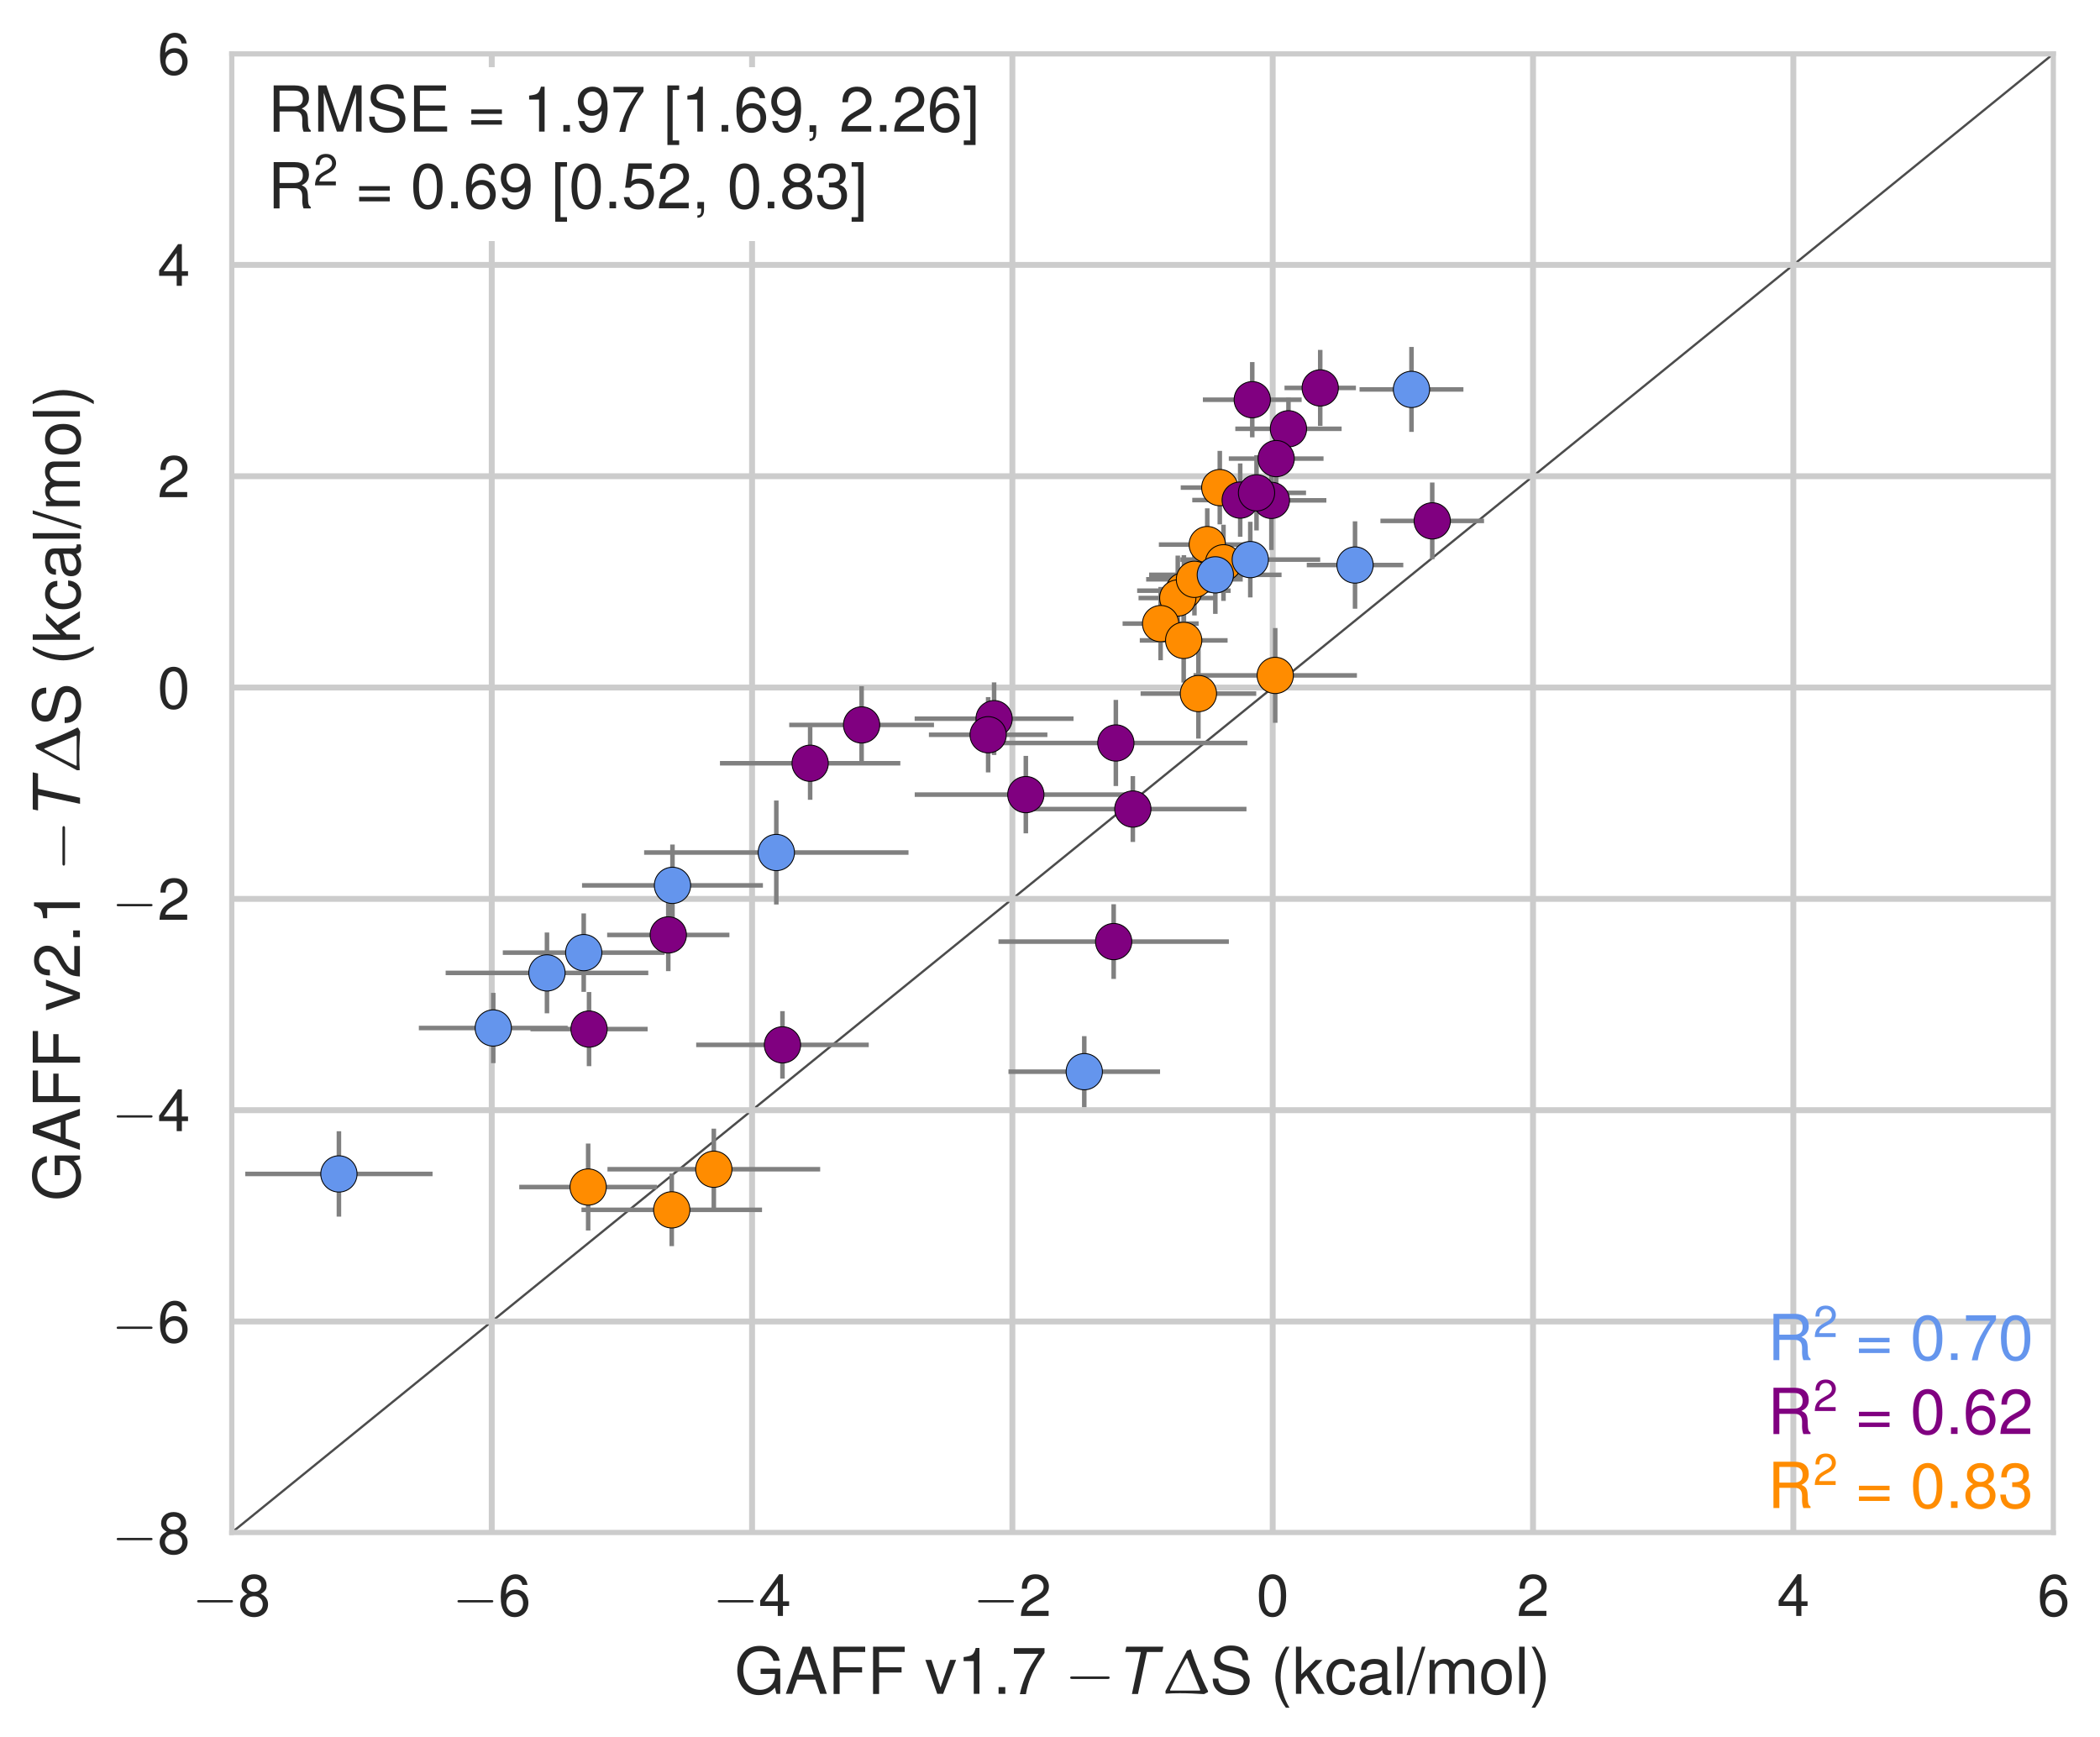 <?xml version="1.0" encoding="utf-8" standalone="no"?>
<!DOCTYPE svg PUBLIC "-//W3C//DTD SVG 1.1//EN"
  "http://www.w3.org/Graphics/SVG/1.1/DTD/svg11.dtd">
<!-- Created with matplotlib (http://matplotlib.org/) -->
<svg height="383pt" version="1.1" viewBox="0 0 463 383" width="463pt" xmlns="http://www.w3.org/2000/svg" xmlns:xlink="http://www.w3.org/1999/xlink">
 <defs>
  <style type="text/css">
*{stroke-linecap:butt;stroke-linejoin:round;}
  </style>
 </defs>
 <g id="figure_1">
  <g id="patch_1">
   <path d="M 0 383.709 
L 463.583 383.709 
L 463.583 0 
L 0 0 
z
" style="fill:#ffffff;"/>
  </g>
  <g id="axes_1">
   <g id="patch_2">
    <path d="M 51.023 337.974 
L 452.783 337.974 
L 452.783 11.814 
L 51.023 11.814 
z
" style="fill:#ffffff;"/>
   </g>
   <g id="line2d_1">
    <path clip-path="url(#pfcece7b3a3)" d="M -1 380.208 
L 464.583 2.234 
" style="fill:none;stroke:#4c4c4c;stroke-linecap:round;stroke-width:0.5;"/>
   </g>
   <g id="matplotlib.axis_1">
    <g id="xtick_1">
     <g id="line2d_2">
      <path clip-path="url(#pfcece7b3a3)" d="M 51.023 337.974 
L 51.023 11.814 
" style="fill:none;stroke:#cccccc;stroke-linecap:round;stroke-width:1.3;"/>
     </g>
     <g id="line2d_3"/>
     <g id="text_1">
      <!-- $-8$ -->
      <defs>
       <path d="M 65.906 23 
C 67.594 23 69.406 23 69.406 25 
C 69.406 27 67.594 27 65.906 27 
L 11.797 27 
C 10.094 27 8.297 27 8.297 25 
C 8.297 23 10.094 23 11.797 23 
z
" id="CMSY10-0"/>
       <path d="M 39.094 37.484 
C 46.406 41.875 48.797 45.469 48.797 52.156 
C 48.797 63.219 40.094 71 27.5 71 
C 15 71 6.203 63.219 6.203 52.156 
C 6.203 45.578 8.594 41.984 15.797 37.484 
C 7.703 33.594 3.703 27.719 3.703 19.938 
C 3.703 6.969 13.5 -2 27.5 -2 
C 41.5 -2 51.297 6.984 51.297 19.844 
C 51.297 27.719 47.297 33.594 39.094 37.484 
z
M 27.5 63.188 
C 35 63.188 39.797 58.812 39.797 51.953 
C 39.797 45.375 34.906 41 27.5 41 
C 20.094 41 15.203 45.375 15.203 52.047 
C 15.203 58.812 20.094 63.188 27.5 63.188 
z
M 27.5 33.578 
C 36.297 33.578 42.297 28 42.297 19.734 
C 42.297 11.391 36.297 5.812 27.297 5.812 
C 18.703 5.812 12.703 11.484 12.703 19.734 
C 12.703 28 18.703 33.578 27.5 33.578 
z
" id="Nimbus_Sans_L_Regular-56"/>
      </defs>
      <g style="fill:#262626;" transform="translate(42.386 356.302)scale(0.13 -0.13)">
       <use transform="scale(0.996)" xlink:href="#CMSY10-0"/>
       <use transform="translate(77.487 0)scale(0.996)" xlink:href="#Nimbus_Sans_L_Regular-56"/>
      </g>
     </g>
    </g>
    <g id="xtick_2">
     <g id="line2d_4">
      <path clip-path="url(#pfcece7b3a3)" d="M 108.417 337.974 
L 108.417 11.814 
" style="fill:none;stroke:#cccccc;stroke-linecap:round;stroke-width:1.3;"/>
     </g>
     <g id="line2d_5"/>
     <g id="text_2">
      <!-- $-6$ -->
      <defs>
       <path d="M 49.797 52.844 
C 48.094 64.234 40.5 71 29.703 71 
C 21.906 71 14.906 67.219 10.703 60.938 
C 6.297 54.062 4.297 45.375 4.297 32.516 
C 4.297 20.641 6.094 13.062 10.297 6.781 
C 14.094 1.078 20.297 -2 28.094 -2 
C 41.594 -2 51.297 8.094 51.297 22.109 
C 51.297 35.438 42.297 44.812 29.594 44.812 
C 22.594 44.812 17.094 42.109 13.297 36.906 
C 13.406 53.812 19 63.188 29.094 63.188 
C 35.297 63.188 39.594 59.422 41 52.844 
z
M 28.5 37 
C 37 37 42.297 31.031 42.297 21.406 
C 42.297 12.391 36.297 5.812 28.203 5.812 
C 20 5.812 13.797 12.703 13.797 21.906 
C 13.797 30.828 19.797 37 28.5 37 
z
" id="Nimbus_Sans_L_Regular-54"/>
      </defs>
      <g style="fill:#262626;" transform="translate(99.78 356.302)scale(0.13 -0.13)">
       <use transform="scale(0.996)" xlink:href="#CMSY10-0"/>
       <use transform="translate(77.487 0)scale(0.996)" xlink:href="#Nimbus_Sans_L_Regular-54"/>
      </g>
     </g>
    </g>
    <g id="xtick_3">
     <g id="line2d_6">
      <path clip-path="url(#pfcece7b3a3)" d="M 165.812 337.974 
L 165.812 11.814 
" style="fill:none;stroke:#cccccc;stroke-linecap:round;stroke-width:1.3;"/>
     </g>
     <g id="line2d_7"/>
     <g id="text_3">
      <!-- $-4$ -->
      <defs>
       <path d="M 32.703 17 
L 32.703 0 
L 41.5 0 
L 41.5 17 
L 52 17 
L 52 24.906 
L 41.5 24.906 
L 41.5 71.016 
L 35 71.016 
L 2.797 26.312 
L 2.797 17 
z
M 32.703 24.906 
L 10.5 24.906 
L 32.703 55.984 
z
" id="Nimbus_Sans_L_Regular-52"/>
      </defs>
      <g style="fill:#262626;" transform="translate(157.174 356.302)scale(0.13 -0.13)">
       <use transform="scale(0.996)" xlink:href="#CMSY10-0"/>
       <use transform="translate(77.487 0)scale(0.996)" xlink:href="#Nimbus_Sans_L_Regular-52"/>
      </g>
     </g>
    </g>
    <g id="xtick_4">
     <g id="line2d_8">
      <path clip-path="url(#pfcece7b3a3)" d="M 223.206 337.974 
L 223.206 11.814 
" style="fill:none;stroke:#cccccc;stroke-linecap:round;stroke-width:1.3;"/>
     </g>
     <g id="line2d_9"/>
     <g id="text_4">
      <!-- $-2$ -->
      <defs>
       <path d="M 50.594 8.719 
L 13.297 8.719 
C 14.203 14.531 17.406 18.234 26.094 23.344 
L 36.094 28.75 
C 46 34.156 51.094 41.453 51.094 50.172 
C 51.094 56.078 48.703 61.594 44.5 65.391 
C 40.297 69.203 35.094 71 28.406 71 
C 19.406 71 12.703 67.797 8.797 61.797 
C 6.297 57.984 5.203 53.578 5 46.359 
L 13.797 46.359 
C 14.094 51.172 14.703 54.078 15.906 56.375 
C 18.203 60.688 22.797 63.297 28.094 63.297 
C 36.094 63.297 42.094 57.578 42.094 49.969 
C 42.094 44.359 38.797 39.547 32.5 35.953 
L 23.297 30.75 
C 8.5 22.344 4.203 15.625 3.406 0 
L 50.594 0 
z
" id="Nimbus_Sans_L_Regular-50"/>
      </defs>
      <g style="fill:#262626;" transform="translate(214.569 356.302)scale(0.13 -0.13)">
       <use transform="scale(0.996)" xlink:href="#CMSY10-0"/>
       <use transform="translate(77.487 0)scale(0.996)" xlink:href="#Nimbus_Sans_L_Regular-50"/>
      </g>
     </g>
    </g>
    <g id="xtick_5">
     <g id="line2d_10">
      <path clip-path="url(#pfcece7b3a3)" d="M 280.6 337.974 
L 280.6 11.814 
" style="fill:none;stroke:#cccccc;stroke-linecap:round;stroke-width:1.3;"/>
     </g>
     <g id="line2d_11"/>
     <g id="text_5">
      <!-- $0$ -->
      <defs>
       <path d="M 27.5 71 
C 20.906 71 14.906 68.125 11.203 63.219 
C 6.594 57.047 4.297 47.562 4.297 34.5 
C 4.297 10.672 12.297 -2 27.5 -2 
C 42.5 -2 50.703 10.672 50.703 33.906 
C 50.703 47.656 48.5 56.844 43.797 63.219 
C 40.094 68.219 34.203 71 27.5 71 
z
M 27.5 63.188 
C 37 63.188 41.703 53.625 41.703 34.703 
C 41.703 14.672 37.094 5.312 27.297 5.312 
C 18 5.312 13.297 15.078 13.297 34.406 
C 13.297 53.719 18 63.188 27.5 63.188 
z
" id="Nimbus_Sans_L_Regular-48"/>
      </defs>
      <g style="fill:#262626;" transform="translate(277 356.302)scale(0.13 -0.13)">
       <use transform="scale(0.996)" xlink:href="#Nimbus_Sans_L_Regular-48"/>
      </g>
     </g>
    </g>
    <g id="xtick_6">
     <g id="line2d_12">
      <path clip-path="url(#pfcece7b3a3)" d="M 337.994 337.974 
L 337.994 11.814 
" style="fill:none;stroke:#cccccc;stroke-linecap:round;stroke-width:1.3;"/>
     </g>
     <g id="line2d_13"/>
     <g id="text_6">
      <!-- $2$ -->
      <g style="fill:#262626;" transform="translate(334.394 356.302)scale(0.13 -0.13)">
       <use transform="scale(0.996)" xlink:href="#Nimbus_Sans_L_Regular-50"/>
      </g>
     </g>
    </g>
    <g id="xtick_7">
     <g id="line2d_14">
      <path clip-path="url(#pfcece7b3a3)" d="M 395.389 337.974 
L 395.389 11.814 
" style="fill:none;stroke:#cccccc;stroke-linecap:round;stroke-width:1.3;"/>
     </g>
     <g id="line2d_15"/>
     <g id="text_7">
      <!-- $4$ -->
      <g style="fill:#262626;" transform="translate(391.788 356.302)scale(0.13 -0.13)">
       <use transform="scale(0.996)" xlink:href="#Nimbus_Sans_L_Regular-52"/>
      </g>
     </g>
    </g>
    <g id="xtick_8">
     <g id="line2d_16">
      <path clip-path="url(#pfcece7b3a3)" d="M 452.783 337.974 
L 452.783 11.814 
" style="fill:none;stroke:#cccccc;stroke-linecap:round;stroke-width:1.3;"/>
     </g>
     <g id="line2d_17"/>
     <g id="text_8">
      <!-- $6$ -->
      <g style="fill:#262626;" transform="translate(449.183 356.302)scale(0.13 -0.13)">
       <use transform="scale(0.996)" xlink:href="#Nimbus_Sans_L_Regular-54"/>
      </g>
     </g>
    </g>
    <g id="text_9">
     <!-- GAFF v1.7 $-T\Delta$S (kcal/mol) -->
     <defs>
      <path d="M 70.906 39 
L 40.5 39 
L 40.5 30.797 
L 62.703 30.797 
L 62.703 28.766 
C 62.703 15.672 53.094 6.203 39.797 6.203 
C 32.406 6.203 25.703 8.891 21.406 13.594 
C 16.594 18.766 13.703 27.438 13.703 36.406 
C 13.703 54.234 23.906 66 39.297 66 
C 50.406 66 58.406 60.375 60.406 51.125 
L 69.906 51.125 
C 67.297 65.797 56.094 74.219 39.406 74.219 
C 30.5 74.219 23.297 71.922 17.594 67.234 
C 9.203 60.25 4.406 48.984 4.406 35.906 
C 4.406 13.562 18.094 -2 37.797 -2 
C 47.703 -2 55.594 1.703 62.703 9.625 
L 65 -0.109 
L 70.906 -0.109 
z
" id="Nimbus_Sans_L_Regular-71"/>
      <path d="M 47.406 22 
L 54.906 0 
L 65.297 0 
L 39.703 73 
L 27.703 73 
L 1.703 0 
L 11.594 0 
L 19.297 22 
z
M 44.797 29.812 
L 21.594 29.812 
L 33.594 63 
z
" id="Nimbus_Sans_L_Regular-65"/>
      <path d="M 18.297 33 
L 53.094 33 
L 53.094 41.219 
L 18.297 41.219 
L 18.297 64.781 
L 57.906 64.781 
L 57.906 73 
L 9 73 
L 9 -0.219 
L 18.297 -0.219 
z
" id="Nimbus_Sans_L_Regular-70"/>
      <path d="M 28.5 0 
L 48.594 52.5 
L 39.203 52.5 
L 24.406 9.922 
L 10.406 52.5 
L 1 52.5 
L 19.406 0 
z
" id="Nimbus_Sans_L_Regular-118"/>
      <path d="M 25.906 50.594 
L 25.906 0 
L 34.703 0 
L 34.703 71.016 
L 28.906 71.016 
C 25.797 60.109 23.797 58.609 10.203 56.906 
L 10.203 50.594 
z
" id="Nimbus_Sans_L_Regular-49"/>
      <path d="M 19.094 10.422 
L 8.703 10.422 
L 8.703 0 
L 19.094 0 
z
" id="Nimbus_Sans_L_Regular-46"/>
      <path d="M 52 70.703 
L 4.594 70.703 
L 4.594 62 
L 42.906 62 
C 26 37.781 19.094 22.906 13.797 -0.5 
L 23.203 -0.5 
C 27.094 22.297 36 41.891 52 63.297 
z
" id="Nimbus_Sans_L_Regular-55"/>
      <path d="M 49.297 64.781 
L 73.094 64.781 
L 74.797 73 
L 17.5 73 
L 15.797 64.781 
L 39.906 64.781 
L 26.094 -0.219 
L 35.5 -0.219 
z
" id="Nimbus_Sans_L_Regular_Italic-84"/>
      <path d="M 36.297 66.625 
L 3 4.406 
L 3.203 0.234 
C 10.5 0.734 17.906 0.938 25.297 0.938 
C 37.797 0.938 50.203 0.328 62.703 -0.453 
L 68.797 2.719 
L 68.906 4.312 
C 58.094 25.078 49.5 46.859 42.094 69.109 
z
M 56.203 5 
C 44.5 5 32.703 5 20.906 5 
C 17.406 5 13.906 5 10.406 5 
L 10.094 6.188 
C 18.094 23.031 26.094 38.656 35.594 55 
L 36.703 55 
C 36.703 54.906 52.703 15.219 56.797 5.891 
z
" id="EURM10-1"/>
      <path d="M 59.594 52.109 
C 59.5 66.484 49.703 74.812 32.906 74.812 
C 16.906 74.812 7 66.562 7 53.281 
C 7 44.328 11.703 38.703 21.297 36.188 
L 39.406 31.359 
C 48.594 28.938 52.797 25.219 52.797 19.484 
C 52.797 15.547 50.703 11.531 47.594 9.328 
C 44.703 7.312 40.094 6.203 34.203 6.203 
C 26.297 6.203 20.906 8.125 17.406 12.344 
C 14.703 15.562 13.5 19.094 13.594 23.609 
L 4.797 23.609 
C 4.906 16.891 6.203 12.469 9.094 8.438 
C 14.094 1.609 22.5 -2 33.594 -2 
C 42.297 -2 49.406 0.016 54.094 3.625 
C 59 7.547 62.094 14.078 62.094 20.422 
C 62.094 29.469 56.5 36.109 46.594 38.828 
L 28.297 43.766 
C 19.5 46.172 16.297 48.984 16.297 54.625 
C 16.297 62.062 22.797 67 32.594 67 
C 44.203 67 50.703 61.672 50.797 52.109 
z
" id="Nimbus_Sans_L_Regular-83"/>
      <path d="M 23.594 73 
C 13.594 59.844 7.297 41.562 7.297 25.797 
C 7.297 9.938 13.594 -8.344 23.594 -21.5 
L 29.094 -21.5 
C 20.297 -7.141 15.406 9.734 15.406 25.797 
C 15.406 41.766 20.297 58.734 29.094 73 
z
" id="Nimbus_Sans_L_Regular-40"/>
      <path d="M 14.094 73 
L 5.797 73 
L 5.797 -0.031 
L 14.094 -0.031 
L 14.094 20.406 
L 22.203 28.422 
L 39.906 -0.031 
L 50.203 -0.031 
L 28.797 34.328 
L 47 52.453 
L 36.297 52.453 
L 14.094 30.219 
z
" id="Nimbus_Sans_L_Regular-107"/>
      <path d="M 47.094 34.938 
C 46.703 40.031 45.594 43.328 43.594 46.219 
C 40 51.109 33.703 54 26.406 54 
C 12.297 54 3.094 42.844 3.094 25.5 
C 3.094 8.656 12.094 -2 26.297 -2 
C 38.797 -2 46.703 5.469 47.703 18.234 
L 39.297 18.234 
C 37.906 9.875 33.594 5.703 26.5 5.703 
C 17.297 5.703 11.797 13.172 11.797 25.5 
C 11.797 38.531 17.203 46.281 26.297 46.281 
C 33.297 46.281 37.703 42.203 38.703 34.938 
z
" id="Nimbus_Sans_L_Regular-99"/>
      <path d="M 53.5 5.203 
C 52.594 5 52.203 5 51.703 5 
C 48.797 5 47.203 6.484 47.203 9.078 
L 47.203 39.766 
C 47.203 49.016 40.406 54 27.5 54 
C 19.906 54 13.594 51.812 10.094 47.906 
C 7.703 45.203 6.703 42.219 6.5 37.031 
L 14.906 37.031 
C 15.594 43.391 19.406 46.281 27.203 46.281 
C 34.703 46.281 38.906 43.484 38.906 38.516 
L 38.906 36.328 
C 38.906 32.828 36.797 31.344 30.203 30.547 
C 18.406 29.062 16.594 28.656 13.406 27.359 
C 7.297 24.875 4.203 20.188 4.203 13.422 
C 4.203 3.969 10.797 -2 21.406 -2 
C 28 -2 33.297 0.297 39.203 5.703 
C 39.797 0.391 42.406 -2 47.797 -2 
C 49.5 -2 50.797 -1.812 53.5 -1.094 
z
M 38.906 16.75 
C 38.906 13.953 38.094 12.266 35.594 9.984 
C 32.203 6.891 28.094 5.312 23.203 5.312 
C 16.703 5.312 12.906 8.391 12.906 13.656 
C 12.906 19.141 16.594 21.922 25.5 23.219 
C 34.297 24.406 36.094 24.812 38.906 26.094 
z
" id="Nimbus_Sans_L_Regular-97"/>
      <path d="M 15.203 73 
L 6.797 73 
L 6.797 -0.031 
L 15.203 -0.031 
z
" id="Nimbus_Sans_L_Regular-108"/>
      <path d="M 22.906 73 
L -0.797 -2 
L 4.703 -2 
L 28.406 73 
z
" id="Nimbus_Sans_L_Regular-47"/>
      <path d="M 7 52.484 
L 7 0 
L 15.406 0 
L 15.406 32.953 
C 15.406 40.578 20.906 46.688 27.703 46.688 
C 33.906 46.688 37.406 42.875 37.406 36.156 
L 37.406 0 
L 45.797 0 
L 45.797 32.953 
C 45.797 40.578 51.297 46.688 58.094 46.688 
C 64.203 46.688 67.797 42.781 67.797 36.156 
L 67.797 0 
L 76.203 0 
L 76.203 39.375 
C 76.203 48.781 70.797 54 61 54 
C 54 54 49.797 51.891 44.906 45.984 
C 41.797 51.594 37.594 54 30.797 54 
C 23.797 54 19.203 51.391 14.703 45.078 
L 14.703 52.484 
z
" id="Nimbus_Sans_L_Regular-109"/>
      <path d="M 27.203 54 
C 12.5 54 3.594 43.531 3.594 25.984 
C 3.594 8.453 12.406 -2 27.297 -2 
C 42 -2 51 8.453 51 25.594 
C 51 43.625 42.297 54 27.203 54 
z
M 27.297 46.281 
C 36.703 46.281 42.297 38.625 42.297 25.703 
C 42.297 13.453 36.5 5.703 27.297 5.703 
C 18 5.703 12.297 13.359 12.297 25.984 
C 12.297 38.531 18 46.281 27.297 46.281 
z
" id="Nimbus_Sans_L_Regular-111"/>
      <path d="M 9.297 -21.5 
C 19.297 -8.344 25.594 9.938 25.594 25.688 
C 25.594 41.562 19.297 59.844 9.297 73 
L 3.797 73 
C 12.594 58.641 17.5 41.766 17.5 25.688 
C 17.5 9.734 12.594 -7.25 3.797 -21.5 
z
" id="Nimbus_Sans_L_Regular-41"/>
     </defs>
     <g style="fill:#262626;" transform="translate(161.922 373.475)scale(0.143 -0.143)">
      <use transform="scale(0.996)" xlink:href="#Nimbus_Sans_L_Regular-71"/>
      <use transform="translate(77.508 0)scale(0.996)" xlink:href="#Nimbus_Sans_L_Regular-65"/>
      <use transform="translate(143.958 0)scale(0.996)" xlink:href="#Nimbus_Sans_L_Regular-70"/>
      <use transform="translate(204.83 0)scale(0.996)" xlink:href="#Nimbus_Sans_L_Regular-70"/>
      <use transform="translate(293.397 0)scale(0.996)" xlink:href="#Nimbus_Sans_L_Regular-118"/>
      <use transform="translate(343.21 0)scale(0.996)" xlink:href="#Nimbus_Sans_L_Regular-49"/>
      <use transform="translate(398.602 0)scale(0.996)" xlink:href="#Nimbus_Sans_L_Regular-46"/>
      <use transform="translate(426.297 0)scale(0.996)" xlink:href="#Nimbus_Sans_L_Regular-55"/>
      <use transform="translate(509.384 0)scale(0.996)" xlink:href="#CMSY10-0"/>
      <use transform="translate(586.871 0)scale(0.996)" xlink:href="#Nimbus_Sans_L_Regular_Italic-84"/>
      <use transform="translate(661.59 0)scale(0.996)" xlink:href="#EURM10-1"/>
      <use transform="translate(732.652 0)scale(0.996)" xlink:href="#Nimbus_Sans_L_Regular-83"/>
      <use transform="translate(826.797 0)scale(0.996)" xlink:href="#Nimbus_Sans_L_Regular-40"/>
      <use transform="translate(859.972 0)scale(0.996)" xlink:href="#Nimbus_Sans_L_Regular-107"/>
      <use transform="translate(909.785 0)scale(0.996)" xlink:href="#Nimbus_Sans_L_Regular-99"/>
      <use transform="translate(959.599 0)scale(0.996)" xlink:href="#Nimbus_Sans_L_Regular-97"/>
      <use transform="translate(1014.99 0)scale(0.996)" xlink:href="#Nimbus_Sans_L_Regular-108"/>
      <use transform="translate(1037.107 0)scale(0.996)" xlink:href="#Nimbus_Sans_L_Regular-47"/>
      <use transform="translate(1064.802 0)scale(0.996)" xlink:href="#Nimbus_Sans_L_Regular-109"/>
      <use transform="translate(1147.791 0)scale(0.996)" xlink:href="#Nimbus_Sans_L_Regular-111"/>
      <use transform="translate(1203.182 0)scale(0.996)" xlink:href="#Nimbus_Sans_L_Regular-108"/>
      <use transform="translate(1225.299 0)scale(0.996)" xlink:href="#Nimbus_Sans_L_Regular-41"/>
     </g>
    </g>
   </g>
   <g id="matplotlib.axis_2">
    <g id="ytick_1">
     <g id="line2d_18">
      <path clip-path="url(#pfcece7b3a3)" d="M 51.023 337.974 
L 452.783 337.974 
" style="fill:none;stroke:#cccccc;stroke-linecap:round;stroke-width:1.3;"/>
     </g>
     <g id="line2d_19"/>
     <g id="text_10">
      <!-- $-8$ -->
      <g style="fill:#262626;" transform="translate(24.649 342.588)scale(0.13 -0.13)">
       <use transform="scale(0.996)" xlink:href="#CMSY10-0"/>
       <use transform="translate(77.487 0)scale(0.996)" xlink:href="#Nimbus_Sans_L_Regular-56"/>
      </g>
     </g>
    </g>
    <g id="ytick_2">
     <g id="line2d_20">
      <path clip-path="url(#pfcece7b3a3)" d="M 51.023 291.38 
L 452.783 291.38 
" style="fill:none;stroke:#cccccc;stroke-linecap:round;stroke-width:1.3;"/>
     </g>
     <g id="line2d_21"/>
     <g id="text_11">
      <!-- $-6$ -->
      <g style="fill:#262626;" transform="translate(24.649 295.994)scale(0.13 -0.13)">
       <use transform="scale(0.996)" xlink:href="#CMSY10-0"/>
       <use transform="translate(77.487 0)scale(0.996)" xlink:href="#Nimbus_Sans_L_Regular-54"/>
      </g>
     </g>
    </g>
    <g id="ytick_3">
     <g id="line2d_22">
      <path clip-path="url(#pfcece7b3a3)" d="M 51.023 244.785 
L 452.783 244.785 
" style="fill:none;stroke:#cccccc;stroke-linecap:round;stroke-width:1.3;"/>
     </g>
     <g id="line2d_23"/>
     <g id="text_12">
      <!-- $-4$ -->
      <g style="fill:#262626;" transform="translate(24.649 249.399)scale(0.13 -0.13)">
       <use transform="scale(0.996)" xlink:href="#CMSY10-0"/>
       <use transform="translate(77.487 0)scale(0.996)" xlink:href="#Nimbus_Sans_L_Regular-52"/>
      </g>
     </g>
    </g>
    <g id="ytick_4">
     <g id="line2d_24">
      <path clip-path="url(#pfcece7b3a3)" d="M 51.023 198.191 
L 452.783 198.191 
" style="fill:none;stroke:#cccccc;stroke-linecap:round;stroke-width:1.3;"/>
     </g>
     <g id="line2d_25"/>
     <g id="text_13">
      <!-- $-2$ -->
      <g style="fill:#262626;" transform="translate(24.649 202.805)scale(0.13 -0.13)">
       <use transform="scale(0.996)" xlink:href="#CMSY10-0"/>
       <use transform="translate(77.487 0)scale(0.996)" xlink:href="#Nimbus_Sans_L_Regular-50"/>
      </g>
     </g>
    </g>
    <g id="ytick_5">
     <g id="line2d_26">
      <path clip-path="url(#pfcece7b3a3)" d="M 51.023 151.597 
L 452.783 151.597 
" style="fill:none;stroke:#cccccc;stroke-linecap:round;stroke-width:1.3;"/>
     </g>
     <g id="line2d_27"/>
     <g id="text_14">
      <!-- $0$ -->
      <g style="fill:#262626;" transform="translate(34.722 156.211)scale(0.13 -0.13)">
       <use transform="scale(0.996)" xlink:href="#Nimbus_Sans_L_Regular-48"/>
      </g>
     </g>
    </g>
    <g id="ytick_6">
     <g id="line2d_28">
      <path clip-path="url(#pfcece7b3a3)" d="M 51.023 105.002 
L 452.783 105.002 
" style="fill:none;stroke:#cccccc;stroke-linecap:round;stroke-width:1.3;"/>
     </g>
     <g id="line2d_29"/>
     <g id="text_15">
      <!-- $2$ -->
      <g style="fill:#262626;" transform="translate(34.722 109.616)scale(0.13 -0.13)">
       <use transform="scale(0.996)" xlink:href="#Nimbus_Sans_L_Regular-50"/>
      </g>
     </g>
    </g>
    <g id="ytick_7">
     <g id="line2d_30">
      <path clip-path="url(#pfcece7b3a3)" d="M 51.023 58.408 
L 452.783 58.408 
" style="fill:none;stroke:#cccccc;stroke-linecap:round;stroke-width:1.3;"/>
     </g>
     <g id="line2d_31"/>
     <g id="text_16">
      <!-- $4$ -->
      <g style="fill:#262626;" transform="translate(34.722 63.022)scale(0.13 -0.13)">
       <use transform="scale(0.996)" xlink:href="#Nimbus_Sans_L_Regular-52"/>
      </g>
     </g>
    </g>
    <g id="ytick_8">
     <g id="line2d_32">
      <path clip-path="url(#pfcece7b3a3)" d="M 51.023 11.814 
L 452.783 11.814 
" style="fill:none;stroke:#cccccc;stroke-linecap:round;stroke-width:1.3;"/>
     </g>
     <g id="line2d_33"/>
     <g id="text_17">
      <!-- $6$ -->
      <g style="fill:#262626;" transform="translate(34.722 16.428)scale(0.13 -0.13)">
       <use transform="scale(0.996)" xlink:href="#Nimbus_Sans_L_Regular-54"/>
      </g>
     </g>
    </g>
    <g id="text_18">
     <!-- GAFF v2.1 $-T\Delta$S (kcal/mol) -->
     <g style="fill:#262626;" transform="translate(17.614 264.875)rotate(-90)scale(0.143 -0.143)">
      <use transform="scale(0.996)" xlink:href="#Nimbus_Sans_L_Regular-71"/>
      <use transform="translate(77.508 0)scale(0.996)" xlink:href="#Nimbus_Sans_L_Regular-65"/>
      <use transform="translate(143.958 0)scale(0.996)" xlink:href="#Nimbus_Sans_L_Regular-70"/>
      <use transform="translate(204.83 0)scale(0.996)" xlink:href="#Nimbus_Sans_L_Regular-70"/>
      <use transform="translate(293.397 0)scale(0.996)" xlink:href="#Nimbus_Sans_L_Regular-118"/>
      <use transform="translate(343.21 0)scale(0.996)" xlink:href="#Nimbus_Sans_L_Regular-50"/>
      <use transform="translate(398.602 0)scale(0.996)" xlink:href="#Nimbus_Sans_L_Regular-46"/>
      <use transform="translate(426.297 0)scale(0.996)" xlink:href="#Nimbus_Sans_L_Regular-49"/>
      <use transform="translate(509.384 0)scale(0.996)" xlink:href="#CMSY10-0"/>
      <use transform="translate(586.871 0)scale(0.996)" xlink:href="#Nimbus_Sans_L_Regular_Italic-84"/>
      <use transform="translate(661.59 0)scale(0.996)" xlink:href="#EURM10-1"/>
      <use transform="translate(732.652 0)scale(0.996)" xlink:href="#Nimbus_Sans_L_Regular-83"/>
      <use transform="translate(826.797 0)scale(0.996)" xlink:href="#Nimbus_Sans_L_Regular-40"/>
      <use transform="translate(859.972 0)scale(0.996)" xlink:href="#Nimbus_Sans_L_Regular-107"/>
      <use transform="translate(909.785 0)scale(0.996)" xlink:href="#Nimbus_Sans_L_Regular-99"/>
      <use transform="translate(959.599 0)scale(0.996)" xlink:href="#Nimbus_Sans_L_Regular-97"/>
      <use transform="translate(1014.99 0)scale(0.996)" xlink:href="#Nimbus_Sans_L_Regular-108"/>
      <use transform="translate(1037.107 0)scale(0.996)" xlink:href="#Nimbus_Sans_L_Regular-47"/>
      <use transform="translate(1064.802 0)scale(0.996)" xlink:href="#Nimbus_Sans_L_Regular-109"/>
      <use transform="translate(1147.791 0)scale(0.996)" xlink:href="#Nimbus_Sans_L_Regular-111"/>
      <use transform="translate(1203.182 0)scale(0.996)" xlink:href="#Nimbus_Sans_L_Regular-108"/>
      <use transform="translate(1225.299 0)scale(0.996)" xlink:href="#Nimbus_Sans_L_Regular-41"/>
     </g>
    </g>
   </g>
   <g id="LineCollection_1">
    <path clip-path="url(#pfcece7b3a3)" d="M 263.145 148.923 
L 299.171 148.923 
" style="fill:none;stroke:#808080;"/>
    <path clip-path="url(#pfcece7b3a3)" d="M 250.712 130.244 
L 271.33 130.244 
" style="fill:none;stroke:#808080;"/>
    <path clip-path="url(#pfcece7b3a3)" d="M 255.501 120.079 
L 276.843 120.079 
" style="fill:none;stroke:#808080;"/>
    <path clip-path="url(#pfcece7b3a3)" d="M 251.471 152.926 
L 276.971 152.926 
" style="fill:none;stroke:#808080;"/>
    <path clip-path="url(#pfcece7b3a3)" d="M 260.318 107.513 
L 277.551 107.513 
" style="fill:none;stroke:#808080;"/>
    <path clip-path="url(#pfcece7b3a3)" d="M 251.02 131.852 
L 268.324 131.852 
" style="fill:none;stroke:#808080;"/>
    <path clip-path="url(#pfcece7b3a3)" d="M 261.249 124.093 
L 278.252 124.093 
" style="fill:none;stroke:#808080;"/>
    <path clip-path="url(#pfcece7b3a3)" d="M 247.503 137.498 
L 264.273 137.498 
" style="fill:none;stroke:#808080;"/>
    <path clip-path="url(#pfcece7b3a3)" d="M 252.698 127.738 
L 273.994 127.738 
" style="fill:none;stroke:#808080;"/>
    <path clip-path="url(#pfcece7b3a3)" d="M 251.293 141.198 
L 270.656 141.198 
" style="fill:none;stroke:#808080;"/>
    <path clip-path="url(#pfcece7b3a3)" d="M 133.931 257.807 
L 180.831 257.807 
" style="fill:none;stroke:#808080;"/>
    <path clip-path="url(#pfcece7b3a3)" d="M 128.2 266.76 
L 168.009 266.76 
" style="fill:none;stroke:#808080;"/>
    <path clip-path="url(#pfcece7b3a3)" d="M 114.481 261.728 
L 144.869 261.728 
" style="fill:none;stroke:#808080;"/>
   </g>
   <g id="LineCollection_2">
    <path clip-path="url(#pfcece7b3a3)" d="M 281.158 159.365 
L 281.158 138.48 
" style="fill:none;stroke:#808080;"/>
    <path clip-path="url(#pfcece7b3a3)" d="M 261.021 138.082 
L 261.021 122.407 
" style="fill:none;stroke:#808080;"/>
    <path clip-path="url(#pfcece7b3a3)" d="M 266.172 128.072 
L 266.172 112.085 
" style="fill:none;stroke:#808080;"/>
    <path clip-path="url(#pfcece7b3a3)" d="M 264.221 162.85 
L 264.221 143.001 
" style="fill:none;stroke:#808080;"/>
    <path clip-path="url(#pfcece7b3a3)" d="M 268.935 115.61 
L 268.935 99.416 
" style="fill:none;stroke:#808080;"/>
    <path clip-path="url(#pfcece7b3a3)" d="M 259.672 141.2 
L 259.672 122.505 
" style="fill:none;stroke:#808080;"/>
    <path clip-path="url(#pfcece7b3a3)" d="M 269.75 132.486 
L 269.75 115.7 
" style="fill:none;stroke:#808080;"/>
    <path clip-path="url(#pfcece7b3a3)" d="M 255.888 145.578 
L 255.888 129.418 
" style="fill:none;stroke:#808080;"/>
    <path clip-path="url(#pfcece7b3a3)" d="M 263.346 135.698 
L 263.346 119.779 
" style="fill:none;stroke:#808080;"/>
    <path clip-path="url(#pfcece7b3a3)" d="M 260.974 150.504 
L 260.974 131.892 
" style="fill:none;stroke:#808080;"/>
    <path clip-path="url(#pfcece7b3a3)" d="M 157.381 266.76 
L 157.381 248.854 
" style="fill:none;stroke:#808080;"/>
    <path clip-path="url(#pfcece7b3a3)" d="M 148.104 274.764 
L 148.104 258.755 
" style="fill:none;stroke:#808080;"/>
    <path clip-path="url(#pfcece7b3a3)" d="M 129.675 271.313 
L 129.675 252.144 
" style="fill:none;stroke:#808080;"/>
   </g>
   <g id="LineCollection_3">
    <path clip-path="url(#pfcece7b3a3)" d="M 268.19 110.328 
L 292.432 110.328 
" style="fill:none;stroke:#808080;"/>
    <path clip-path="url(#pfcece7b3a3)" d="M 272.353 94.545 
L 295.798 94.545 
" style="fill:none;stroke:#808080;"/>
    <path clip-path="url(#pfcece7b3a3)" d="M 283.205 85.535 
L 298.95 85.535 
" style="fill:none;stroke:#808080;"/>
    <path clip-path="url(#pfcece7b3a3)" d="M 270.92 101.119 
L 291.809 101.119 
" style="fill:none;stroke:#808080;"/>
    <path clip-path="url(#pfcece7b3a3)" d="M 262.864 110.267 
L 284.005 110.267 
" style="fill:none;stroke:#808080;"/>
    <path clip-path="url(#pfcece7b3a3)" d="M 304.352 114.849 
L 327.195 114.849 
" style="fill:none;stroke:#808080;"/>
    <path clip-path="url(#pfcece7b3a3)" d="M 265.205 88.134 
L 286.982 88.134 
" style="fill:none;stroke:#808080;"/>
    <path clip-path="url(#pfcece7b3a3)" d="M 266.122 108.665 
L 287.946 108.665 
" style="fill:none;stroke:#808080;"/>
    <path clip-path="url(#pfcece7b3a3)" d="M 224.709 178.385 
L 274.818 178.385 
" style="fill:none;stroke:#808080;"/>
    <path clip-path="url(#pfcece7b3a3)" d="M 116.955 226.903 
L 142.787 226.903 
" style="fill:none;stroke:#808080;"/>
    <path clip-path="url(#pfcece7b3a3)" d="M 153.493 230.386 
L 191.538 230.386 
" style="fill:none;stroke:#808080;"/>
    <path clip-path="url(#pfcece7b3a3)" d="M 201.658 158.464 
L 236.691 158.464 
" style="fill:none;stroke:#808080;"/>
    <path clip-path="url(#pfcece7b3a3)" d="M 204.801 162.011 
L 230.925 162.011 
" style="fill:none;stroke:#808080;"/>
    <path clip-path="url(#pfcece7b3a3)" d="M 174.003 159.84 
L 205.923 159.84 
" style="fill:none;stroke:#808080;"/>
    <path clip-path="url(#pfcece7b3a3)" d="M 158.731 168.289 
L 198.503 168.289 
" style="fill:none;stroke:#808080;"/>
    <path clip-path="url(#pfcece7b3a3)" d="M 133.862 206.141 
L 160.817 206.141 
" style="fill:none;stroke:#808080;"/>
    <path clip-path="url(#pfcece7b3a3)" d="M 201.673 175.205 
L 250.674 175.205 
" style="fill:none;stroke:#808080;"/>
    <path clip-path="url(#pfcece7b3a3)" d="M 217.026 163.821 
L 275.013 163.821 
" style="fill:none;stroke:#808080;"/>
    <path clip-path="url(#pfcece7b3a3)" d="M 220.14 207.611 
L 270.935 207.611 
" style="fill:none;stroke:#808080;"/>
   </g>
   <g id="LineCollection_4">
    <path clip-path="url(#pfcece7b3a3)" d="M 280.311 121.274 
L 280.311 99.381 
" style="fill:none;stroke:#808080;"/>
    <path clip-path="url(#pfcece7b3a3)" d="M 284.075 101.394 
L 284.075 87.697 
" style="fill:none;stroke:#808080;"/>
    <path clip-path="url(#pfcece7b3a3)" d="M 291.077 93.912 
L 291.077 77.157 
" style="fill:none;stroke:#808080;"/>
    <path clip-path="url(#pfcece7b3a3)" d="M 281.364 109.709 
L 281.364 92.53 
" style="fill:none;stroke:#808080;"/>
    <path clip-path="url(#pfcece7b3a3)" d="M 273.435 118.355 
L 273.435 102.179 
" style="fill:none;stroke:#808080;"/>
    <path clip-path="url(#pfcece7b3a3)" d="M 315.774 123.305 
L 315.774 106.393 
" style="fill:none;stroke:#808080;"/>
    <path clip-path="url(#pfcece7b3a3)" d="M 276.093 96.429 
L 276.093 79.839 
" style="fill:none;stroke:#808080;"/>
    <path clip-path="url(#pfcece7b3a3)" d="M 277.034 116.964 
L 277.034 100.367 
" style="fill:none;stroke:#808080;"/>
    <path clip-path="url(#pfcece7b3a3)" d="M 249.764 185.645 
L 249.764 171.126 
" style="fill:none;stroke:#808080;"/>
    <path clip-path="url(#pfcece7b3a3)" d="M 129.871 235.077 
L 129.871 218.728 
" style="fill:none;stroke:#808080;"/>
    <path clip-path="url(#pfcece7b3a3)" d="M 172.516 237.822 
L 172.516 222.95 
" style="fill:none;stroke:#808080;"/>
    <path clip-path="url(#pfcece7b3a3)" d="M 219.175 166.471 
L 219.175 150.456 
" style="fill:none;stroke:#808080;"/>
    <path clip-path="url(#pfcece7b3a3)" d="M 217.863 170.312 
L 217.863 153.709 
" style="fill:none;stroke:#808080;"/>
    <path clip-path="url(#pfcece7b3a3)" d="M 189.963 168.386 
L 189.963 151.293 
" style="fill:none;stroke:#808080;"/>
    <path clip-path="url(#pfcece7b3a3)" d="M 178.617 176.343 
L 178.617 160.235 
" style="fill:none;stroke:#808080;"/>
    <path clip-path="url(#pfcece7b3a3)" d="M 147.339 214.127 
L 147.339 198.154 
" style="fill:none;stroke:#808080;"/>
    <path clip-path="url(#pfcece7b3a3)" d="M 226.173 183.741 
L 226.173 166.668 
" style="fill:none;stroke:#808080;"/>
    <path clip-path="url(#pfcece7b3a3)" d="M 246.019 173.316 
L 246.019 154.325 
" style="fill:none;stroke:#808080;"/>
    <path clip-path="url(#pfcece7b3a3)" d="M 245.538 215.846 
L 245.538 199.376 
" style="fill:none;stroke:#808080;"/>
   </g>
   <g id="LineCollection_5">
    <path clip-path="url(#pfcece7b3a3)" d="M 260.24 123.385 
L 291.076 123.385 
" style="fill:none;stroke:#808080;"/>
    <path clip-path="url(#pfcece7b3a3)" d="M 288.112 124.583 
L 309.394 124.583 
" style="fill:none;stroke:#808080;"/>
    <path clip-path="url(#pfcece7b3a3)" d="M 253.349 126.75 
L 282.552 126.75 
" style="fill:none;stroke:#808080;"/>
    <path clip-path="url(#pfcece7b3a3)" d="M 299.745 85.861 
L 322.65 85.861 
" style="fill:none;stroke:#808080;"/>
    <path clip-path="url(#pfcece7b3a3)" d="M 222.341 236.294 
L 255.768 236.294 
" style="fill:none;stroke:#808080;"/>
    <path clip-path="url(#pfcece7b3a3)" d="M 128.324 195.215 
L 168.206 195.215 
" style="fill:none;stroke:#808080;"/>
    <path clip-path="url(#pfcece7b3a3)" d="M 142.014 187.972 
L 200.305 187.972 
" style="fill:none;stroke:#808080;"/>
    <path clip-path="url(#pfcece7b3a3)" d="M 54.077 258.84 
L 95.368 258.84 
" style="fill:none;stroke:#808080;"/>
    <path clip-path="url(#pfcece7b3a3)" d="M 110.855 210.044 
L 146.539 210.044 
" style="fill:none;stroke:#808080;"/>
    <path clip-path="url(#pfcece7b3a3)" d="M 92.346 226.661 
L 125.161 226.661 
" style="fill:none;stroke:#808080;"/>
    <path clip-path="url(#pfcece7b3a3)" d="M 98.255 214.514 
L 142.931 214.514 
" style="fill:none;stroke:#808080;"/>
   </g>
   <g id="LineCollection_6">
    <path clip-path="url(#pfcece7b3a3)" d="M 275.658 131.729 
L 275.658 115.04 
" style="fill:none;stroke:#808080;"/>
    <path clip-path="url(#pfcece7b3a3)" d="M 298.753 134.218 
L 298.753 114.948 
" style="fill:none;stroke:#808080;"/>
    <path clip-path="url(#pfcece7b3a3)" d="M 267.951 135.351 
L 267.951 118.148 
" style="fill:none;stroke:#808080;"/>
    <path clip-path="url(#pfcece7b3a3)" d="M 311.198 95.227 
L 311.198 76.495 
" style="fill:none;stroke:#808080;"/>
    <path clip-path="url(#pfcece7b3a3)" d="M 239.055 244.121 
L 239.055 228.467 
" style="fill:none;stroke:#808080;"/>
    <path clip-path="url(#pfcece7b3a3)" d="M 148.265 204.216 
L 148.265 186.214 
" style="fill:none;stroke:#808080;"/>
    <path clip-path="url(#pfcece7b3a3)" d="M 171.159 199.439 
L 171.159 176.505 
" style="fill:none;stroke:#808080;"/>
    <path clip-path="url(#pfcece7b3a3)" d="M 74.723 268.254 
L 74.723 249.425 
" style="fill:none;stroke:#808080;"/>
    <path clip-path="url(#pfcece7b3a3)" d="M 128.697 218.693 
L 128.697 201.396 
" style="fill:none;stroke:#808080;"/>
    <path clip-path="url(#pfcece7b3a3)" d="M 108.753 234.408 
L 108.753 218.915 
" style="fill:none;stroke:#808080;"/>
    <path clip-path="url(#pfcece7b3a3)" d="M 120.593 223.42 
L 120.593 205.607 
" style="fill:none;stroke:#808080;"/>
   </g>
   <g id="line2d_34">
    <defs>
     <path d="M 0 4 
C 1.061 4 2.078 3.579 2.828 2.828 
C 3.579 2.078 4 1.061 4 0 
C 4 -1.061 3.579 -2.078 2.828 -2.828 
C 2.078 -3.579 1.061 -4 0 -4 
C -1.061 -4 -2.078 -3.579 -2.828 -2.828 
C -3.579 -2.078 -4 -1.061 -4 0 
C -4 1.061 -3.579 2.078 -2.828 2.828 
C -2.078 3.579 -1.061 4 0 4 
z
" id="mca275bb58d" style="stroke:#000000;stroke-width:0.2;"/>
    </defs>
    <g clip-path="url(#pfcece7b3a3)">
     <use style="fill:#ff8c00;stroke:#000000;stroke-width:0.2;" x="281.158" xlink:href="#mca275bb58d" y="148.923"/>
     <use style="fill:#ff8c00;stroke:#000000;stroke-width:0.2;" x="261.021" xlink:href="#mca275bb58d" y="130.244"/>
     <use style="fill:#ff8c00;stroke:#000000;stroke-width:0.2;" x="266.172" xlink:href="#mca275bb58d" y="120.079"/>
     <use style="fill:#ff8c00;stroke:#000000;stroke-width:0.2;" x="264.221" xlink:href="#mca275bb58d" y="152.926"/>
     <use style="fill:#ff8c00;stroke:#000000;stroke-width:0.2;" x="268.935" xlink:href="#mca275bb58d" y="107.513"/>
     <use style="fill:#ff8c00;stroke:#000000;stroke-width:0.2;" x="259.672" xlink:href="#mca275bb58d" y="131.852"/>
     <use style="fill:#ff8c00;stroke:#000000;stroke-width:0.2;" x="269.75" xlink:href="#mca275bb58d" y="124.093"/>
     <use style="fill:#ff8c00;stroke:#000000;stroke-width:0.2;" x="255.888" xlink:href="#mca275bb58d" y="137.498"/>
     <use style="fill:#ff8c00;stroke:#000000;stroke-width:0.2;" x="263.346" xlink:href="#mca275bb58d" y="127.738"/>
     <use style="fill:#ff8c00;stroke:#000000;stroke-width:0.2;" x="260.974" xlink:href="#mca275bb58d" y="141.198"/>
     <use style="fill:#ff8c00;stroke:#000000;stroke-width:0.2;" x="157.381" xlink:href="#mca275bb58d" y="257.807"/>
     <use style="fill:#ff8c00;stroke:#000000;stroke-width:0.2;" x="148.104" xlink:href="#mca275bb58d" y="266.76"/>
     <use style="fill:#ff8c00;stroke:#000000;stroke-width:0.2;" x="129.675" xlink:href="#mca275bb58d" y="261.728"/>
    </g>
   </g>
   <g id="line2d_35">
    <defs>
     <path d="M 0 4 
C 1.061 4 2.078 3.579 2.828 2.828 
C 3.579 2.078 4 1.061 4 0 
C 4 -1.061 3.579 -2.078 2.828 -2.828 
C 2.078 -3.579 1.061 -4 0 -4 
C -1.061 -4 -2.078 -3.579 -2.828 -2.828 
C -3.579 -2.078 -4 -1.061 -4 0 
C -4 1.061 -3.579 2.078 -2.828 2.828 
C -2.078 3.579 -1.061 4 0 4 
z
" id="m1f8d4ae125" style="stroke:#000000;stroke-width:0.2;"/>
    </defs>
    <g clip-path="url(#pfcece7b3a3)">
     <use style="fill:#800080;stroke:#000000;stroke-width:0.2;" x="280.311" xlink:href="#m1f8d4ae125" y="110.328"/>
     <use style="fill:#800080;stroke:#000000;stroke-width:0.2;" x="284.075" xlink:href="#m1f8d4ae125" y="94.545"/>
     <use style="fill:#800080;stroke:#000000;stroke-width:0.2;" x="291.077" xlink:href="#m1f8d4ae125" y="85.535"/>
     <use style="fill:#800080;stroke:#000000;stroke-width:0.2;" x="281.364" xlink:href="#m1f8d4ae125" y="101.119"/>
     <use style="fill:#800080;stroke:#000000;stroke-width:0.2;" x="273.435" xlink:href="#m1f8d4ae125" y="110.267"/>
     <use style="fill:#800080;stroke:#000000;stroke-width:0.2;" x="315.774" xlink:href="#m1f8d4ae125" y="114.849"/>
     <use style="fill:#800080;stroke:#000000;stroke-width:0.2;" x="276.093" xlink:href="#m1f8d4ae125" y="88.134"/>
     <use style="fill:#800080;stroke:#000000;stroke-width:0.2;" x="277.034" xlink:href="#m1f8d4ae125" y="108.665"/>
     <use style="fill:#800080;stroke:#000000;stroke-width:0.2;" x="249.764" xlink:href="#m1f8d4ae125" y="178.385"/>
     <use style="fill:#800080;stroke:#000000;stroke-width:0.2;" x="129.871" xlink:href="#m1f8d4ae125" y="226.903"/>
     <use style="fill:#800080;stroke:#000000;stroke-width:0.2;" x="172.516" xlink:href="#m1f8d4ae125" y="230.386"/>
     <use style="fill:#800080;stroke:#000000;stroke-width:0.2;" x="219.175" xlink:href="#m1f8d4ae125" y="158.464"/>
     <use style="fill:#800080;stroke:#000000;stroke-width:0.2;" x="217.863" xlink:href="#m1f8d4ae125" y="162.011"/>
     <use style="fill:#800080;stroke:#000000;stroke-width:0.2;" x="189.963" xlink:href="#m1f8d4ae125" y="159.84"/>
     <use style="fill:#800080;stroke:#000000;stroke-width:0.2;" x="178.617" xlink:href="#m1f8d4ae125" y="168.289"/>
     <use style="fill:#800080;stroke:#000000;stroke-width:0.2;" x="147.339" xlink:href="#m1f8d4ae125" y="206.141"/>
     <use style="fill:#800080;stroke:#000000;stroke-width:0.2;" x="226.173" xlink:href="#m1f8d4ae125" y="175.205"/>
     <use style="fill:#800080;stroke:#000000;stroke-width:0.2;" x="246.019" xlink:href="#m1f8d4ae125" y="163.821"/>
     <use style="fill:#800080;stroke:#000000;stroke-width:0.2;" x="245.538" xlink:href="#m1f8d4ae125" y="207.611"/>
    </g>
   </g>
   <g id="line2d_36">
    <defs>
     <path d="M 0 4 
C 1.061 4 2.078 3.579 2.828 2.828 
C 3.579 2.078 4 1.061 4 0 
C 4 -1.061 3.579 -2.078 2.828 -2.828 
C 2.078 -3.579 1.061 -4 0 -4 
C -1.061 -4 -2.078 -3.579 -2.828 -2.828 
C -3.579 -2.078 -4 -1.061 -4 0 
C -4 1.061 -3.579 2.078 -2.828 2.828 
C -2.078 3.579 -1.061 4 0 4 
z
" id="mb6ddc934bb" style="stroke:#000000;stroke-width:0.2;"/>
    </defs>
    <g clip-path="url(#pfcece7b3a3)">
     <use style="fill:#6495ed;stroke:#000000;stroke-width:0.2;" x="275.658" xlink:href="#mb6ddc934bb" y="123.385"/>
     <use style="fill:#6495ed;stroke:#000000;stroke-width:0.2;" x="298.753" xlink:href="#mb6ddc934bb" y="124.583"/>
     <use style="fill:#6495ed;stroke:#000000;stroke-width:0.2;" x="267.951" xlink:href="#mb6ddc934bb" y="126.75"/>
     <use style="fill:#6495ed;stroke:#000000;stroke-width:0.2;" x="311.198" xlink:href="#mb6ddc934bb" y="85.861"/>
     <use style="fill:#6495ed;stroke:#000000;stroke-width:0.2;" x="239.055" xlink:href="#mb6ddc934bb" y="236.294"/>
     <use style="fill:#6495ed;stroke:#000000;stroke-width:0.2;" x="148.265" xlink:href="#mb6ddc934bb" y="195.215"/>
     <use style="fill:#6495ed;stroke:#000000;stroke-width:0.2;" x="171.159" xlink:href="#mb6ddc934bb" y="187.972"/>
     <use style="fill:#6495ed;stroke:#000000;stroke-width:0.2;" x="74.723" xlink:href="#mb6ddc934bb" y="258.84"/>
     <use style="fill:#6495ed;stroke:#000000;stroke-width:0.2;" x="128.697" xlink:href="#mb6ddc934bb" y="210.044"/>
     <use style="fill:#6495ed;stroke:#000000;stroke-width:0.2;" x="108.753" xlink:href="#mb6ddc934bb" y="226.661"/>
     <use style="fill:#6495ed;stroke:#000000;stroke-width:0.2;" x="120.593" xlink:href="#mb6ddc934bb" y="214.514"/>
    </g>
   </g>
   <g id="patch_3">
    <path d="M 51.023 337.974 
L 51.023 11.814 
" style="fill:none;stroke:#cccccc;stroke-linecap:square;stroke-linejoin:miter;"/>
   </g>
   <g id="patch_4">
    <path d="M 452.783 337.974 
L 452.783 11.814 
" style="fill:none;stroke:#cccccc;stroke-linecap:square;stroke-linejoin:miter;"/>
   </g>
   <g id="patch_5">
    <path d="M 51.023 337.974 
L 452.783 337.974 
" style="fill:none;stroke:#cccccc;stroke-linecap:square;stroke-linejoin:miter;"/>
   </g>
   <g id="patch_6">
    <path d="M 51.023 11.814 
L 452.783 11.814 
" style="fill:none;stroke:#cccccc;stroke-linecap:square;stroke-linejoin:miter;"/>
   </g>
   <g id="text_19">
    <!-- R$^2$ = 0.83 -->
    <defs>
     <path d="M 18.594 31.781 
L 42.594 31.781 
C 50.906 31.781 54.594 27.719 54.594 18.547 
L 54.5 11.906 
C 54.5 7.312 55.297 2.828 56.594 -0.219 
L 67.906 -0.219 
L 67.906 2.125 
C 64.406 4.562 63.703 7.219 63.5 17.078 
C 63.406 29.266 61.5 32.938 53.594 36.391 
C 61.797 40.359 65.094 45.406 65.094 53.656 
C 65.094 66.141 57.203 73 42.906 73 
L 9.297 73 
L 9.297 -0.219 
L 18.594 -0.219 
z
M 18.594 40 
L 18.594 64.781 
L 41.094 64.781 
C 46.297 64.781 49.297 64 51.594 62.016 
C 54.094 59.938 55.406 56.688 55.406 52.344 
C 55.406 43.844 51 40 41.094 40 
z
" id="Nimbus_Sans_L_Regular-82"/>
     <path d="M 53.406 35.016 
L 5 35.016 
L 5 28 
L 53.406 28 
z
M 53.406 18 
L 5 18 
L 5 11 
L 53.406 11 
z
" id="Nimbus_Sans_L_Regular-61"/>
     <path d="M 22.094 33 
L 23.203 33 
L 26.906 33 
C 36.594 33 41.594 28.594 41.594 20.062 
C 41.594 11.125 36.094 5.812 26.906 5.812 
C 17.297 5.812 12.594 10.641 12 21.016 
L 3.203 21.016 
C 3.594 15.281 4.594 11.562 6.297 8.344 
C 9.906 1.516 16.906 -2 26.594 -2 
C 41.203 -2 50.594 6.734 50.594 20.203 
C 50.594 29.25 47.094 34.281 38.594 37.203 
C 45.203 39.781 48.5 44.719 48.5 51.734 
C 48.5 63.781 40.406 71 26.906 71 
C 12.594 71 5 63.281 4.703 48.359 
L 13.5 48.359 
C 13.594 52.594 14 54.953 15.094 57.109 
C 17.094 60.938 21.5 63.297 27 63.297 
C 34.797 63.297 39.5 58.75 39.5 51.359 
C 39.5 46.422 37.703 43.453 33.797 41.891 
C 31.406 40.906 28.297 40.5 22.094 40.5 
z
" id="Nimbus_Sans_L_Regular-51"/>
    </defs>
    <g style="fill:#ff8c00;" transform="translate(389.709 332.48)scale(0.14 -0.14)">
     <use transform="scale(0.996)" xlink:href="#Nimbus_Sans_L_Regular-82"/>
     <use transform="translate(71.93 36.154)scale(0.697)" xlink:href="#Nimbus_Sans_L_Regular-50"/>
     <use transform="translate(138.897 0)scale(0.996)" xlink:href="#Nimbus_Sans_L_Regular-61"/>
     <use transform="translate(224.774 0)scale(0.996)" xlink:href="#Nimbus_Sans_L_Regular-48"/>
     <use transform="translate(280.166 0)scale(0.996)" xlink:href="#Nimbus_Sans_L_Regular-46"/>
     <use transform="translate(307.861 0)scale(0.996)" xlink:href="#Nimbus_Sans_L_Regular-56"/>
     <use transform="translate(363.252 0)scale(0.996)" xlink:href="#Nimbus_Sans_L_Regular-51"/>
    </g>
   </g>
   <g id="text_20">
    <!-- R$^2$ = 0.62 -->
    <g style="fill:#800080;" transform="translate(389.709 316.172)scale(0.14 -0.14)">
     <use transform="scale(0.996)" xlink:href="#Nimbus_Sans_L_Regular-82"/>
     <use transform="translate(71.93 36.154)scale(0.697)" xlink:href="#Nimbus_Sans_L_Regular-50"/>
     <use transform="translate(138.897 0)scale(0.996)" xlink:href="#Nimbus_Sans_L_Regular-61"/>
     <use transform="translate(224.774 0)scale(0.996)" xlink:href="#Nimbus_Sans_L_Regular-48"/>
     <use transform="translate(280.166 0)scale(0.996)" xlink:href="#Nimbus_Sans_L_Regular-46"/>
     <use transform="translate(307.861 0)scale(0.996)" xlink:href="#Nimbus_Sans_L_Regular-54"/>
     <use transform="translate(363.252 0)scale(0.996)" xlink:href="#Nimbus_Sans_L_Regular-50"/>
    </g>
   </g>
   <g id="text_21">
    <!-- R$^2$ = 0.70 -->
    <g style="fill:#6495ed;" transform="translate(389.709 299.864)scale(0.14 -0.14)">
     <use transform="scale(0.996)" xlink:href="#Nimbus_Sans_L_Regular-82"/>
     <use transform="translate(71.93 36.154)scale(0.697)" xlink:href="#Nimbus_Sans_L_Regular-50"/>
     <use transform="translate(138.897 0)scale(0.996)" xlink:href="#Nimbus_Sans_L_Regular-61"/>
     <use transform="translate(224.774 0)scale(0.996)" xlink:href="#Nimbus_Sans_L_Regular-48"/>
     <use transform="translate(280.166 0)scale(0.996)" xlink:href="#Nimbus_Sans_L_Regular-46"/>
     <use transform="translate(307.861 0)scale(0.996)" xlink:href="#Nimbus_Sans_L_Regular-55"/>
     <use transform="translate(363.252 0)scale(0.996)" xlink:href="#Nimbus_Sans_L_Regular-48"/>
    </g>
   </g>
   <g id="text_22">
    <g id="patch_7">
     <path d="M 54.981 52.959 
L 220.107 52.959 
L 220.107 15.016 
L 54.981 15.016 
z
" style="fill:#ffffff;stroke:#ffffff;stroke-linejoin:miter;stroke-width:0.39;"/>
    </g>
    <!-- RMSE = 1.97 [1.69, 2.26] -->
    <defs>
     <path d="M 46.797 -0.031 
L 67.297 61.172 
L 67.297 -0.031 
L 76.094 -0.031 
L 76.094 73 
L 63.203 73 
L 42 9.391 
L 20.406 73 
L 7.5 73 
L 7.5 -0.031 
L 16.297 -0.031 
L 16.297 61.172 
L 37 -0.031 
z
" id="Nimbus_Sans_L_Regular-77"/>
     <path d="M 18.297 33 
L 58 33 
L 58 41.219 
L 18.297 41.219 
L 18.297 64.781 
L 59.5 64.781 
L 59.5 73 
L 9 73 
L 9 0 
L 61.297 0 
L 61.297 8.219 
L 18.297 8.219 
z
" id="Nimbus_Sans_L_Regular-69"/>
     <path d="M 5.297 16.625 
C 7 4.938 14.594 -2 25.406 -2 
C 33.203 -2 40.297 1.781 44.406 8.062 
C 48.906 14.938 50.906 23.625 50.906 36.484 
C 50.906 48.359 49.094 55.938 44.906 62.219 
C 41 67.922 34.797 71 27 71 
C 13.5 71 3.797 61.078 3.797 47.297 
C 3.797 34.219 12.797 25 25.594 25 
C 32.297 25 37.203 27.406 41.797 32.906 
C 41.703 15.484 36.094 5.812 26 5.812 
C 19.797 5.812 15.5 9.75 14.094 16.625 
z
M 26.906 63.297 
C 35.094 63.297 41.297 56.594 41.297 47.516 
C 41.297 38.922 35.203 32.812 26.594 32.812 
C 18.094 32.812 12.797 38.625 12.797 48 
C 12.797 56.875 18.797 63.297 26.906 63.297 
z
" id="Nimbus_Sans_L_Regular-57"/>
     <path d="M 25 73 
L 6.406 73 
L 6.406 -21.203 
L 25 -21.203 
L 25 -14 
L 14.703 -14 
L 14.703 65.781 
L 25 65.781 
z
" id="Nimbus_Sans_L_Regular-91"/>
     <path d="M 8.703 10 
L 8.703 -0.422 
L 14.703 -0.422 
L 14.703 -2.219 
C 14.703 -9.109 13.406 -11.094 8.703 -11.094 
L 8.703 -15 
C 15.703 -15 19.203 -10.531 19.203 -1.969 
L 19.203 10 
z
" id="Nimbus_Sans_L_Regular-44"/>
     <path d="M 2.297 -21.203 
L 20.906 -21.203 
L 20.906 73 
L 2.297 73 
L 2.297 65.781 
L 12.594 65.781 
L 12.594 -14 
L 2.297 -14 
z
" id="Nimbus_Sans_L_Regular-93"/>
    </defs>
    <g style="fill:#262626;" transform="translate(59.041 29.013)scale(0.14 -0.14)">
     <use transform="scale(0.996)" xlink:href="#Nimbus_Sans_L_Regular-82"/>
     <use transform="translate(71.93 0)scale(0.996)" xlink:href="#Nimbus_Sans_L_Regular-77"/>
     <use transform="translate(154.918 0)scale(0.996)" xlink:href="#Nimbus_Sans_L_Regular-83"/>
     <use transform="translate(221.368 0)scale(0.996)" xlink:href="#Nimbus_Sans_L_Regular-69"/>
     <use transform="translate(315.514 0)scale(0.996)" xlink:href="#Nimbus_Sans_L_Regular-61"/>
     <use transform="translate(401.39 0)scale(0.996)" xlink:href="#Nimbus_Sans_L_Regular-49"/>
     <use transform="translate(456.782 0)scale(0.996)" xlink:href="#Nimbus_Sans_L_Regular-46"/>
     <use transform="translate(484.477 0)scale(0.996)" xlink:href="#Nimbus_Sans_L_Regular-57"/>
     <use transform="translate(539.869 0)scale(0.996)" xlink:href="#Nimbus_Sans_L_Regular-55"/>
     <use transform="translate(622.956 0)scale(0.996)" xlink:href="#Nimbus_Sans_L_Regular-91"/>
     <use transform="translate(650.651 0)scale(0.996)" xlink:href="#Nimbus_Sans_L_Regular-49"/>
     <use transform="translate(706.043 0)scale(0.996)" xlink:href="#Nimbus_Sans_L_Regular-46"/>
     <use transform="translate(733.738 0)scale(0.996)" xlink:href="#Nimbus_Sans_L_Regular-54"/>
     <use transform="translate(789.129 0)scale(0.996)" xlink:href="#Nimbus_Sans_L_Regular-57"/>
     <use transform="translate(844.521 0)scale(0.996)" xlink:href="#Nimbus_Sans_L_Regular-44"/>
     <use transform="translate(899.911 0)scale(0.996)" xlink:href="#Nimbus_Sans_L_Regular-50"/>
     <use transform="translate(955.303 0)scale(0.996)" xlink:href="#Nimbus_Sans_L_Regular-46"/>
     <use transform="translate(982.998 0)scale(0.996)" xlink:href="#Nimbus_Sans_L_Regular-50"/>
     <use transform="translate(1038.39 0)scale(0.996)" xlink:href="#Nimbus_Sans_L_Regular-54"/>
     <use transform="translate(1093.782 0)scale(0.996)" xlink:href="#Nimbus_Sans_L_Regular-93"/>
    </g>
    <!-- R$^2$ = 0.69 [0.52, 0.83] -->
    <defs>
     <path d="M 47.594 71 
L 11 71 
L 5.703 32.594 
L 13.797 32.594 
C 17.906 37.484 21.297 39.188 26.797 39.188 
C 36.297 39.188 42.297 32.688 42.297 22.203 
C 42.297 12 36.406 5.812 26.797 5.812 
C 19.094 5.812 14.406 9.703 12.297 17.703 
L 3.5 17.703 
C 4.703 11.906 5.703 9.094 7.797 6.484 
C 11.797 1.094 19 -2 27 -2 
C 41.297 -2 51.297 8.391 51.297 23.391 
C 51.297 37.406 42 47 28.406 47 
C 23.406 47 19.406 45.703 15.297 42.688 
L 18.094 62.297 
L 47.594 62.297 
z
" id="Nimbus_Sans_L_Regular-53"/>
    </defs>
    <g style="fill:#262626;" transform="translate(59.041 45.928)scale(0.14 -0.14)">
     <use transform="scale(0.996)" xlink:href="#Nimbus_Sans_L_Regular-82"/>
     <use transform="translate(71.93 36.154)scale(0.697)" xlink:href="#Nimbus_Sans_L_Regular-50"/>
     <use transform="translate(138.897 0)scale(0.996)" xlink:href="#Nimbus_Sans_L_Regular-61"/>
     <use transform="translate(224.774 0)scale(0.996)" xlink:href="#Nimbus_Sans_L_Regular-48"/>
     <use transform="translate(280.166 0)scale(0.996)" xlink:href="#Nimbus_Sans_L_Regular-46"/>
     <use transform="translate(307.861 0)scale(0.996)" xlink:href="#Nimbus_Sans_L_Regular-54"/>
     <use transform="translate(363.252 0)scale(0.996)" xlink:href="#Nimbus_Sans_L_Regular-57"/>
     <use transform="translate(446.339 0)scale(0.996)" xlink:href="#Nimbus_Sans_L_Regular-91"/>
     <use transform="translate(474.034 0)scale(0.996)" xlink:href="#Nimbus_Sans_L_Regular-48"/>
     <use transform="translate(529.426 0)scale(0.996)" xlink:href="#Nimbus_Sans_L_Regular-46"/>
     <use transform="translate(557.121 0)scale(0.996)" xlink:href="#Nimbus_Sans_L_Regular-53"/>
     <use transform="translate(612.513 0)scale(0.996)" xlink:href="#Nimbus_Sans_L_Regular-50"/>
     <use transform="translate(667.905 0)scale(0.996)" xlink:href="#Nimbus_Sans_L_Regular-44"/>
     <use transform="translate(723.295 0)scale(0.996)" xlink:href="#Nimbus_Sans_L_Regular-48"/>
     <use transform="translate(778.687 0)scale(0.996)" xlink:href="#Nimbus_Sans_L_Regular-46"/>
     <use transform="translate(806.382 0)scale(0.996)" xlink:href="#Nimbus_Sans_L_Regular-56"/>
     <use transform="translate(861.774 0)scale(0.996)" xlink:href="#Nimbus_Sans_L_Regular-51"/>
     <use transform="translate(917.165 0)scale(0.996)" xlink:href="#Nimbus_Sans_L_Regular-93"/>
    </g>
   </g>
  </g>
 </g>
 <defs>
  <clipPath id="pfcece7b3a3">
   <rect height="326.16" width="401.76" x="51.023" y="11.814"/>
  </clipPath>
 </defs>
</svg>
